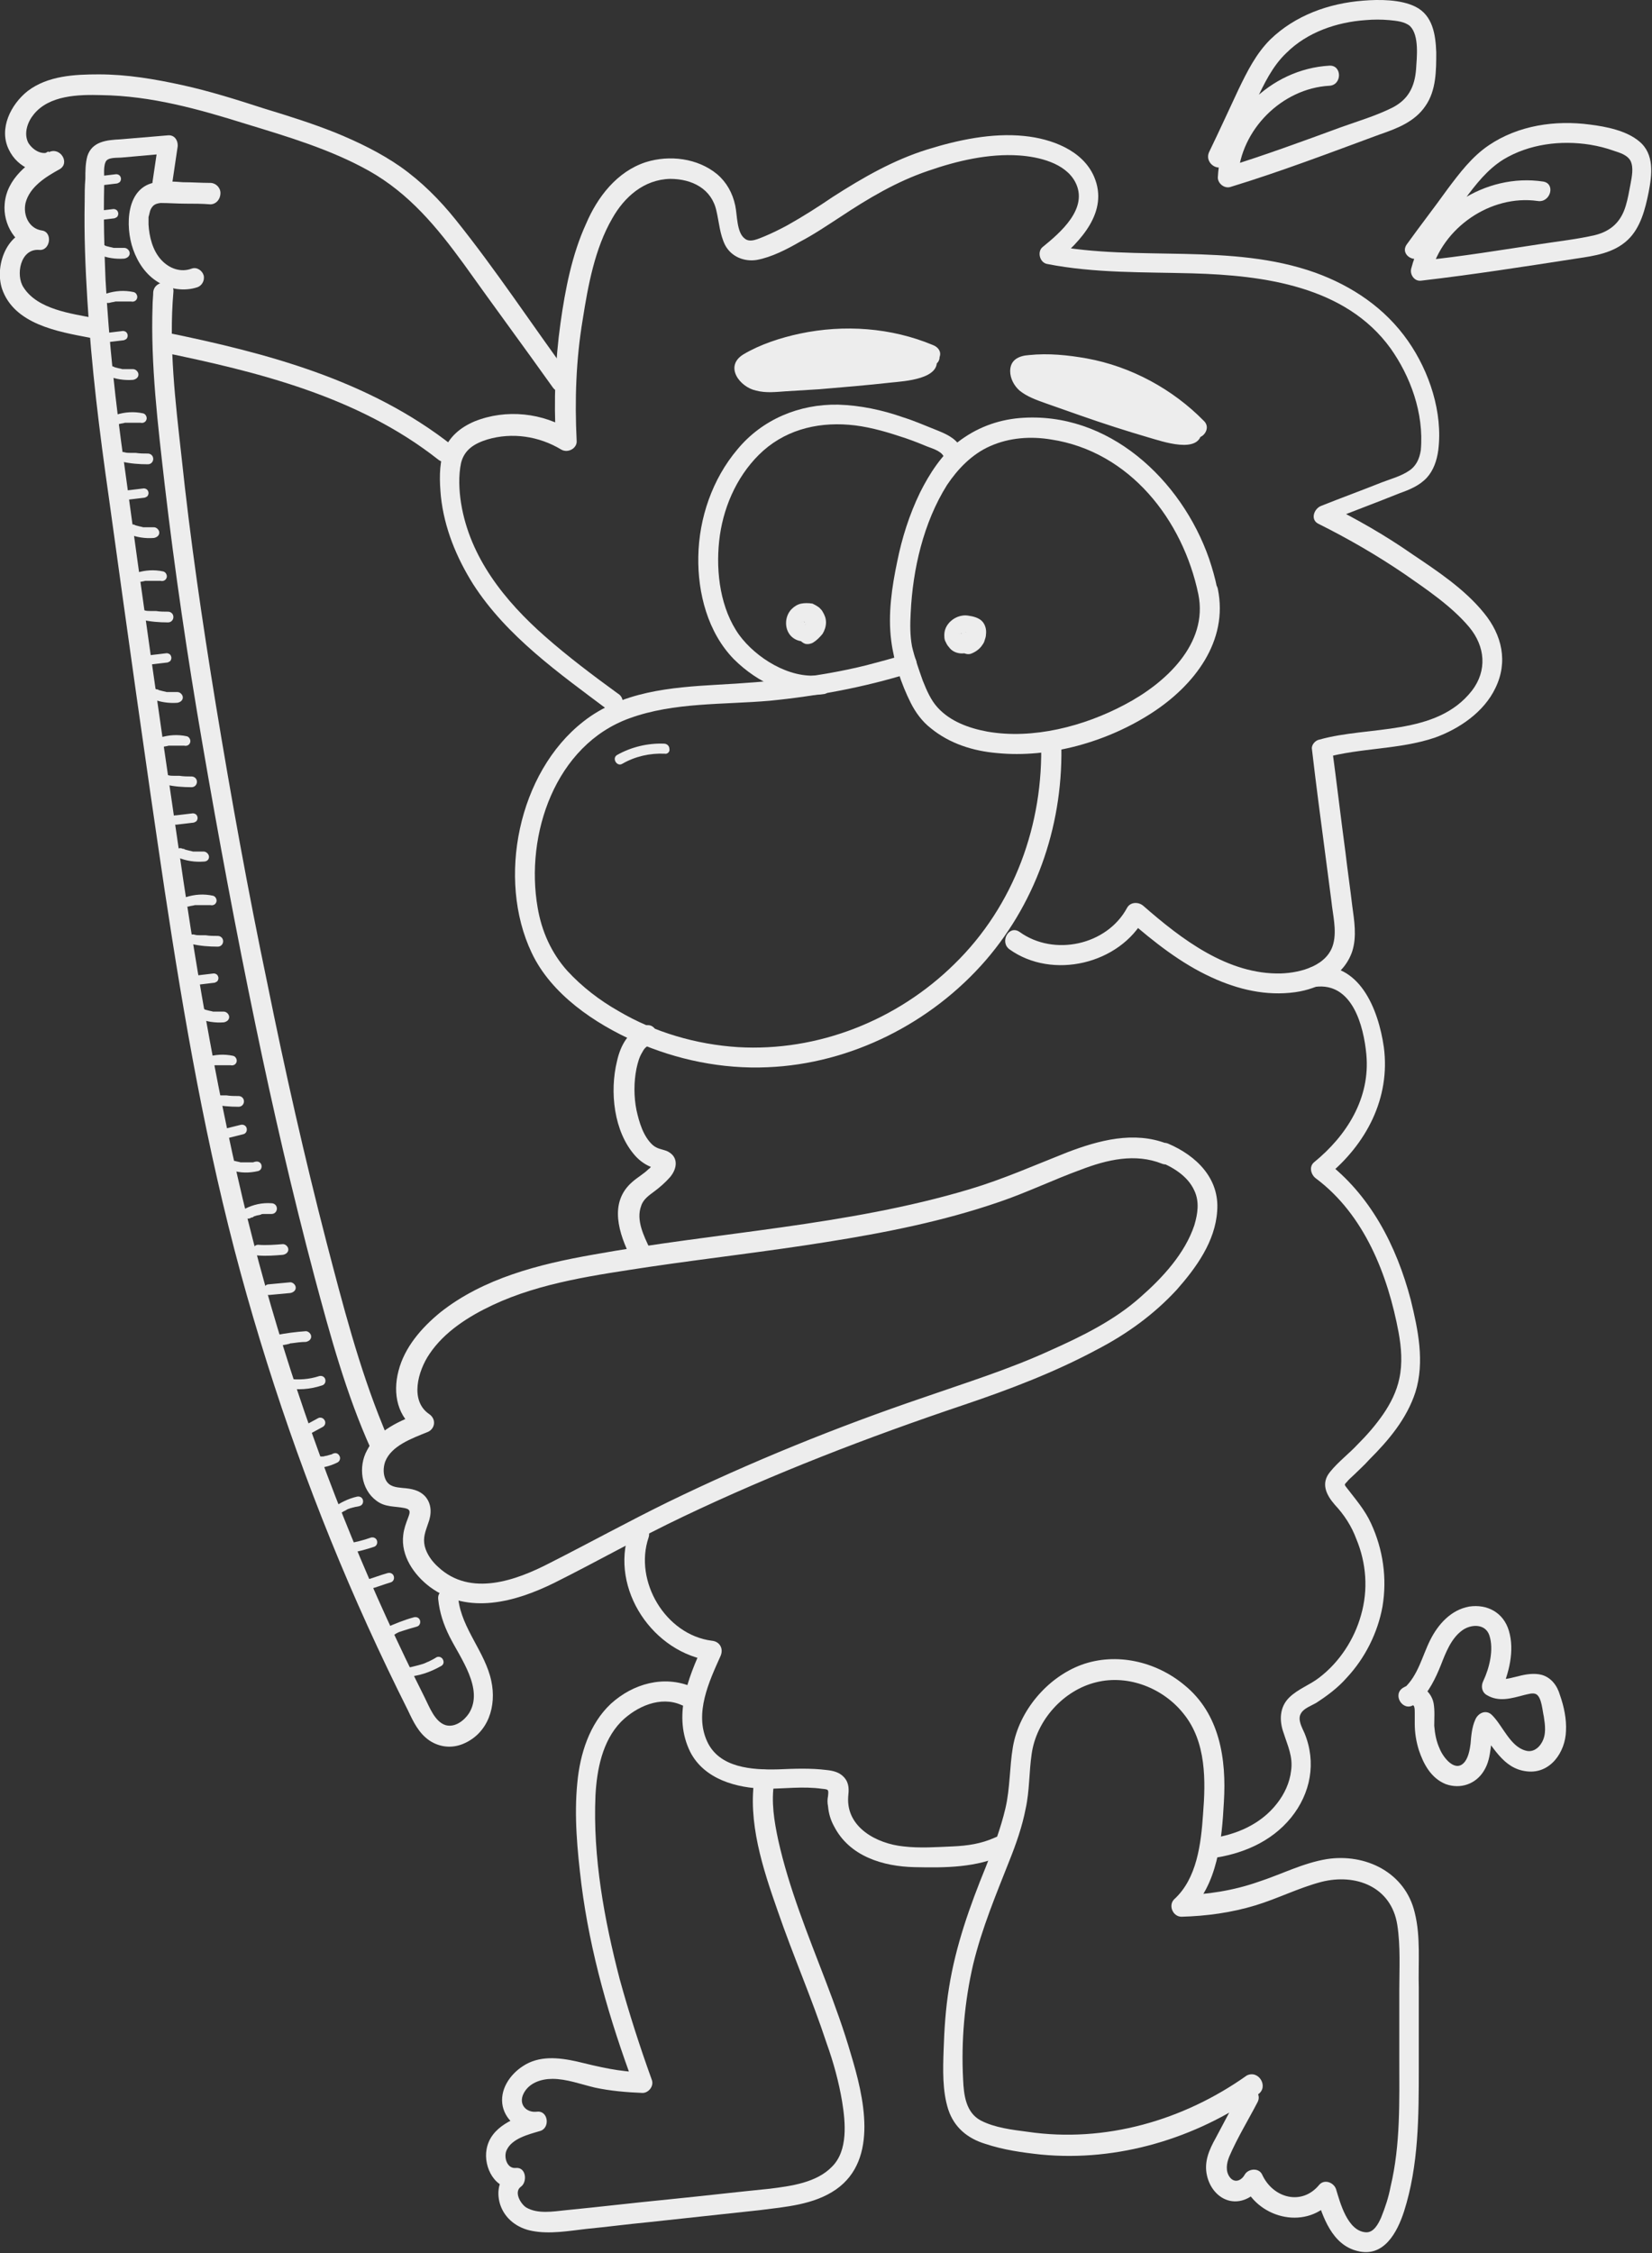 <svg width="77" height="105" viewBox="0 0 77 105" fill="none" xmlns="http://www.w3.org/2000/svg">
<rect x="0" y="0" width="77" height="105" fill="#333333" stroke="none"/>
<g clip-path="url(#clip0_685_466)">
<path d="M55.855 27.694C55.134 24.229 52.66 21.044 48.994 20.482C48.054 20.326 47.052 20.388 46.144 20.794C45.298 21.169 44.64 21.856 44.139 22.605C43.042 24.353 42.541 26.539 42.447 28.568C42.416 29.099 42.416 29.63 42.51 30.13C42.635 30.66 42.823 31.191 43.011 31.722C43.199 32.19 43.387 32.627 43.7 32.971C44.295 33.626 45.172 33.939 46.018 34.095C48.148 34.469 50.529 33.845 52.409 32.846C54.32 31.847 56.325 30.005 55.855 27.694C55.73 27.101 56.638 26.851 56.763 27.444C57.264 29.88 55.667 31.94 53.693 33.221C51.626 34.563 48.932 35.344 46.457 35.094C45.361 35 44.264 34.657 43.387 33.939C42.98 33.626 42.666 33.189 42.447 32.752C42.009 31.878 41.664 30.848 41.539 29.849C41.382 28.631 41.57 27.351 41.821 26.164C42.04 25.072 42.385 23.979 42.886 22.948C43.324 22.074 43.888 21.2 44.64 20.607C45.486 19.951 46.457 19.576 47.522 19.483C51.657 19.139 55.072 22.355 56.356 26.039C56.513 26.508 56.638 26.945 56.732 27.413C56.889 28.006 55.98 28.287 55.855 27.694Z" fill="#EDEDED"/>
<path d="M43.982 21.262C43.826 20.981 43.387 20.888 43.105 20.763C42.729 20.607 42.322 20.451 41.915 20.326C41.163 20.076 40.348 19.857 39.565 19.795C37.999 19.67 36.495 20.076 35.367 21.2C34.302 22.261 33.676 23.729 33.519 25.227C33.363 26.695 33.582 28.381 34.459 29.599C35.242 30.66 36.777 31.628 38.156 31.472C38.406 31.441 38.657 31.534 38.719 31.784C38.782 32.003 38.657 32.315 38.406 32.346C36.871 32.565 35.305 31.815 34.208 30.723C32.987 29.474 32.517 27.632 32.548 25.946C32.579 24.135 33.206 22.324 34.365 20.95C35.524 19.545 37.247 18.827 39.064 18.858C40.098 18.889 41.132 19.108 42.103 19.451C42.604 19.608 43.105 19.826 43.575 20.013C44.045 20.201 44.515 20.388 44.765 20.825C45.079 21.294 44.264 21.793 43.982 21.262Z" fill="#EDEDED"/>
<path d="M42.384 31.378C40.254 32.034 38.093 32.44 35.869 32.658C33.707 32.846 31.42 32.721 29.353 33.47C25.875 34.719 24.466 38.903 25.061 42.306C25.249 43.399 25.688 44.398 26.439 45.241C27.129 45.99 27.943 46.615 28.82 47.114C30.512 48.113 32.454 48.675 34.396 48.8C38.124 49.019 41.821 47.551 44.483 44.929C47.271 42.212 48.65 38.403 48.524 34.532C48.493 33.939 49.433 33.939 49.464 34.532C49.59 38.247 48.399 41.9 45.956 44.741C43.418 47.676 39.659 49.581 35.775 49.737C33.676 49.831 31.546 49.394 29.635 48.55C27.724 47.708 25.688 46.334 24.779 44.398C23.15 40.964 24.153 35.999 27.191 33.626C28.977 32.221 31.264 32.034 33.456 31.909C35.806 31.784 38.124 31.566 40.38 31.004C40.975 30.848 41.57 30.692 42.165 30.504C42.729 30.317 42.98 31.222 42.384 31.378Z" fill="#EDEDED"/>
<path d="M28.35 33.096C26.063 31.378 23.62 29.661 22.054 27.226C21.27 25.977 20.707 24.603 20.55 23.136C20.487 22.449 20.456 21.699 20.675 21.044C20.926 20.357 21.458 19.92 22.116 19.639C23.589 19.046 25.312 19.233 26.627 20.076C26.377 20.201 26.157 20.357 25.907 20.482C25.813 18.671 25.875 16.829 26.126 15.049C26.345 13.488 26.659 11.864 27.317 10.428C27.849 9.179 28.758 7.993 30.105 7.556C31.201 7.212 32.517 7.368 33.425 8.118C33.864 8.492 34.146 8.992 34.271 9.585C34.365 10.022 34.334 10.834 34.709 11.115C34.96 11.334 35.367 11.115 35.618 11.021C35.994 10.865 36.37 10.678 36.714 10.491C37.435 10.085 38.124 9.648 38.813 9.179C40.223 8.274 41.633 7.462 43.23 6.963C44.64 6.525 46.237 6.182 47.741 6.338C48.994 6.463 50.467 6.994 50.999 8.243C51.688 9.866 50.373 11.24 49.214 12.208C49.151 11.958 49.088 11.677 48.994 11.427C53.067 12.208 57.358 11.302 61.306 12.707C63.028 13.332 64.563 14.362 65.629 15.892C66.631 17.328 67.257 19.233 67.038 20.981C66.975 21.45 66.819 21.918 66.506 22.261C66.161 22.636 65.691 22.823 65.253 22.98C64.094 23.448 62.903 23.885 61.744 24.353C61.775 24.072 61.807 23.791 61.869 23.51C63.248 24.197 64.563 24.947 65.817 25.821C66.975 26.601 68.26 27.444 69.168 28.568C70.014 29.599 70.296 30.848 69.701 32.065C69.168 33.189 68.009 33.97 66.882 34.376C65.221 34.938 63.436 34.844 61.744 35.312C61.869 35.156 61.963 35 62.089 34.875C62.308 36.499 62.496 38.122 62.715 39.746C62.809 40.558 62.934 41.401 63.028 42.212C63.122 42.899 63.248 43.649 63.028 44.335C62.653 45.459 61.493 46.084 60.366 46.24C59.019 46.427 57.703 46.115 56.481 45.553C55.04 44.897 53.787 43.898 52.597 42.868C52.847 42.837 53.098 42.806 53.349 42.774C52.19 44.929 49.057 45.678 47.052 44.242C46.582 43.898 47.021 43.087 47.522 43.43C49.12 44.585 51.594 44.054 52.534 42.306C52.691 42.025 53.067 42.025 53.286 42.212C55.072 43.773 57.233 45.428 59.708 45.366C60.648 45.334 61.901 44.991 62.151 43.961C62.308 43.336 62.12 42.618 62.057 41.994C61.963 41.276 61.869 40.558 61.775 39.84C61.556 38.185 61.337 36.53 61.149 34.906C61.117 34.719 61.306 34.501 61.493 34.469C63.812 33.814 66.944 34.313 68.605 32.19C69.325 31.253 69.231 30.129 68.479 29.224C67.665 28.256 66.506 27.476 65.472 26.757C64.188 25.883 62.84 25.103 61.462 24.416C61.055 24.228 61.243 23.698 61.587 23.573C62.527 23.198 63.467 22.855 64.407 22.48C64.814 22.324 65.284 22.199 65.66 21.949C66.004 21.731 66.161 21.387 66.224 20.981C66.38 19.233 65.722 17.516 64.814 16.235C62.715 13.332 58.893 12.832 55.573 12.739C53.317 12.676 51.03 12.739 48.806 12.302C48.462 12.239 48.336 11.739 48.587 11.521C49.433 10.834 50.748 9.71 50.122 8.492C49.652 7.587 48.399 7.306 47.491 7.244C46.081 7.15 44.609 7.493 43.261 7.962C41.789 8.461 40.474 9.242 39.158 10.116C38.531 10.522 37.936 10.928 37.278 11.271C36.683 11.615 35.962 11.989 35.273 12.114C34.678 12.208 34.083 11.958 33.801 11.427C33.55 10.928 33.519 10.366 33.394 9.835C33.175 8.805 32.266 8.336 31.232 8.336C30.011 8.368 29.102 9.179 28.538 10.178C27.724 11.583 27.41 13.301 27.16 14.893C26.847 16.766 26.784 18.64 26.878 20.544C26.909 20.888 26.471 21.137 26.157 20.95C25.124 20.326 23.871 20.138 22.712 20.482C22.116 20.669 21.646 20.95 21.49 21.575C21.364 22.168 21.396 22.855 21.49 23.448C21.897 25.977 23.526 28.006 25.406 29.661C26.471 30.598 27.63 31.472 28.789 32.315C29.321 32.627 28.851 33.47 28.35 33.096Z" fill="#EDEDED"/>
<path d="M7.706 15.486C12.436 16.454 17.198 17.703 21.082 20.763C21.552 21.137 20.895 21.793 20.425 21.418C16.697 18.483 12.029 17.328 7.456 16.392C6.892 16.267 7.111 15.361 7.706 15.486Z" fill="#EDEDED"/>
<path d="M25.782 18.078C24.403 16.142 22.994 14.237 21.615 12.301C20.362 10.584 19.078 9.023 17.198 7.962C15.413 6.962 13.408 6.369 11.466 5.776C9.273 5.089 7.049 4.465 4.73 4.433C3.665 4.402 2.287 4.433 1.566 5.339C1.285 5.682 1.097 6.213 1.316 6.65C1.504 6.962 1.911 7.243 2.287 7.087C2.82 6.838 3.289 7.618 2.757 7.899C2.13 8.243 1.379 8.711 1.191 9.46C1.065 10.022 1.347 10.647 1.942 10.74C2.475 10.803 2.35 11.708 1.817 11.646C0.94 11.583 0.721 12.832 1.097 13.394C1.754 14.425 3.321 14.612 4.417 14.83C5.012 14.955 4.762 15.861 4.167 15.736C2.694 15.455 0.658 15.111 0.094 13.457C-0.282 12.301 0.407 10.584 1.817 10.709C1.786 11.021 1.723 11.334 1.692 11.615C0.721 11.49 0.125 10.428 0.219 9.491C0.313 8.336 1.316 7.556 2.256 7.056C2.412 7.337 2.569 7.587 2.726 7.868C1.848 8.274 0.815 7.837 0.407 6.962C-0.063 5.995 0.501 4.871 1.285 4.246C2.224 3.528 3.477 3.466 4.605 3.466C5.921 3.466 7.205 3.684 8.49 3.965C9.774 4.246 11.058 4.652 12.311 5.058C13.439 5.401 14.536 5.745 15.632 6.182C16.697 6.619 17.731 7.119 18.671 7.774C19.642 8.461 20.488 9.304 21.239 10.241C23.119 12.582 24.779 15.111 26.565 17.547C26.972 18.078 26.158 18.546 25.782 18.078Z" fill="#EDEDED"/>
<path d="M54.163 54.233C52.91 53.733 51.594 54.045 50.373 54.514C49.088 54.982 47.867 55.575 46.582 56.012C43.951 56.918 41.257 57.449 38.5 57.886C35.775 58.323 33.018 58.635 30.261 59.041C27.818 59.416 25.218 59.759 22.962 60.821C21.834 61.351 20.707 62.069 20.017 63.1C19.485 63.88 19.078 65.285 20.017 65.91C20.362 66.16 20.268 66.628 19.892 66.753C19.203 67.034 18.232 67.377 17.95 68.127C17.856 68.408 17.856 68.72 17.981 68.97C18.138 69.282 18.451 69.313 18.765 69.344C19.172 69.375 19.548 69.438 19.83 69.75C20.143 70.125 20.111 70.593 19.955 70.999C19.83 71.374 19.704 71.655 19.798 72.061C19.892 72.435 20.143 72.779 20.425 73.028C21.928 74.433 24.059 73.653 25.625 72.841C27.473 71.904 29.29 70.905 31.138 70C34.992 68.127 39.001 66.503 43.042 65.129C45.016 64.442 47.021 63.818 48.932 62.944C50.404 62.288 51.939 61.539 53.161 60.446C54.194 59.541 55.228 58.416 55.667 57.105C55.824 56.574 55.917 56.012 55.667 55.482C55.354 54.795 54.664 54.389 53.975 54.108C53.411 53.858 53.913 53.078 54.445 53.296C55.761 53.858 56.857 54.92 56.732 56.45C56.638 57.855 55.761 59.072 54.852 60.102C53.787 61.258 52.534 62.163 51.156 62.881C49.182 63.943 47.052 64.755 44.922 65.473C40.474 66.971 36.088 68.657 31.828 70.687C29.791 71.655 27.818 72.779 25.813 73.778C24.027 74.652 21.834 75.276 20.049 73.965C19.297 73.403 18.671 72.498 18.796 71.53C18.827 71.249 18.921 70.999 19.015 70.749C19.109 70.499 19.172 70.343 18.858 70.281C18.389 70.187 17.95 70.25 17.543 69.937C16.822 69.407 16.697 68.345 17.104 67.596C17.574 66.659 18.671 66.191 19.61 65.847C19.579 66.128 19.548 66.409 19.485 66.69C18.514 66.066 18.295 64.942 18.576 63.88C18.858 62.788 19.642 61.882 20.519 61.164C22.524 59.572 25.124 58.916 27.599 58.479C33.456 57.417 39.471 57.136 45.204 55.419C46.77 54.951 48.242 54.295 49.746 53.702C51.218 53.14 52.847 52.703 54.382 53.296C54.946 53.546 54.727 54.451 54.163 54.233Z" fill="#EDEDED"/>
<path d="M46.833 86.423C45.517 87.047 44.045 87.047 42.635 87.016C41.163 86.985 39.596 86.516 38.876 85.112C38.719 84.831 38.625 84.518 38.594 84.175C38.562 84.019 38.562 83.863 38.594 83.707C38.625 83.394 38.625 83.394 38.312 83.363C37.435 83.238 36.558 83.363 35.681 83.363C34.334 83.332 32.83 82.926 32.172 81.646C31.358 79.991 32.047 78.243 32.767 76.681C32.892 76.931 33.049 77.15 33.174 77.4C30.449 77.056 28.413 74.059 29.321 71.405C29.509 70.843 30.418 71.093 30.23 71.655C29.541 73.684 31.013 76.182 33.174 76.463C33.55 76.494 33.738 76.838 33.582 77.181C33.049 78.368 32.36 79.835 32.955 81.146C33.519 82.395 35.054 82.489 36.276 82.458C37.028 82.426 37.779 82.395 38.531 82.489C38.813 82.52 39.126 82.582 39.346 82.832C39.596 83.113 39.565 83.425 39.534 83.738C39.44 85.174 40.881 85.923 42.102 86.048C42.886 86.142 43.669 86.079 44.42 86.048C45.11 86.017 45.736 85.923 46.363 85.642C46.895 85.361 47.397 86.173 46.833 86.423Z" fill="#EDEDED"/>
<path d="M61.212 45.053C63.373 44.773 64.25 47.052 64.501 48.8C64.814 51.173 63.686 53.327 61.838 54.826C61.807 54.576 61.775 54.326 61.744 54.077C63.874 55.669 65.096 58.073 65.754 60.571C66.098 61.976 66.412 63.474 65.973 64.879C65.566 66.128 64.72 67.127 63.812 68.033C63.592 68.283 63.342 68.501 63.123 68.72C62.997 68.845 62.872 68.938 62.778 69.063C62.653 69.188 62.653 69.188 62.778 69.344C63.185 69.875 63.624 70.375 63.906 70.999C64.469 72.217 64.657 73.559 64.438 74.871C64.219 76.088 63.624 77.275 62.778 78.18C62.371 78.648 61.869 79.023 61.337 79.367C61.118 79.492 60.773 79.616 60.648 79.835C60.46 80.116 60.679 80.491 60.804 80.772C61.368 82.145 61.086 83.582 60.178 84.706C59.238 85.861 57.86 86.423 56.419 86.61C56.168 86.641 55.949 86.36 55.949 86.142C55.949 85.861 56.168 85.705 56.419 85.673C57.609 85.517 58.768 85.018 59.52 84.05C59.864 83.613 60.115 83.082 60.178 82.52C60.272 81.864 60.021 81.365 59.833 80.772C59.614 80.178 59.645 79.554 60.084 79.117C60.491 78.711 61.055 78.524 61.493 78.18C62.433 77.462 63.123 76.4 63.436 75.276C63.78 74.09 63.686 72.841 63.216 71.717C62.997 71.124 62.653 70.593 62.214 70.125C61.807 69.656 61.556 69.126 61.995 68.595C62.371 68.127 62.872 67.752 63.279 67.315C63.718 66.878 64.125 66.409 64.469 65.91C64.814 65.41 65.096 64.848 65.221 64.255C65.378 63.537 65.315 62.788 65.19 62.101C64.689 59.416 63.592 56.606 61.337 54.92C61.118 54.764 60.992 54.389 61.243 54.17C62.778 52.921 63.874 51.173 63.686 49.144C63.561 47.801 63.029 45.772 61.306 45.99C60.616 46.084 60.616 45.147 61.212 45.053Z" fill="#EDEDED"/>
<path d="M29.415 58.635C28.852 57.511 28.35 56.044 29.478 55.076C29.729 54.857 30.011 54.701 30.23 54.483C30.293 54.451 30.324 54.389 30.387 54.326C30.512 54.202 30.48 54.108 30.575 54.326C30.669 54.545 30.606 54.483 30.449 54.42C30.136 54.326 29.823 54.108 29.603 53.858C28.601 52.734 28.413 50.861 28.758 49.456C28.914 48.738 29.29 48.02 30.042 47.801C30.637 47.614 30.856 48.519 30.293 48.706C30.167 48.738 30.042 48.831 29.948 49.019C29.791 49.268 29.729 49.518 29.666 49.799C29.541 50.424 29.541 51.111 29.666 51.735C29.791 52.297 29.979 52.953 30.418 53.358C30.637 53.546 30.825 53.546 31.076 53.639C31.64 53.889 31.577 54.451 31.232 54.857C31.013 55.107 30.762 55.325 30.512 55.513C30.261 55.7 29.979 55.888 29.885 56.2C29.635 56.855 30.011 57.605 30.293 58.198C30.48 58.697 29.697 59.166 29.415 58.635Z" fill="#EDEDED"/>
<path d="M9.805 9.523C9.429 9.491 9.022 9.491 8.646 9.491C8.27 9.491 7.863 9.46 7.487 9.46C7.205 9.491 7.111 9.585 7.017 9.772C6.986 9.835 6.954 10.022 6.923 10.116C6.923 10.178 6.923 10.366 6.923 10.459C6.954 11.021 7.111 11.677 7.518 12.114C7.894 12.52 8.427 12.707 8.928 12.52C9.178 12.426 9.429 12.614 9.492 12.832C9.554 13.082 9.398 13.332 9.178 13.394C8.583 13.582 7.894 13.488 7.362 13.144C6.798 12.801 6.422 12.239 6.202 11.615C5.827 10.553 5.858 8.68 7.299 8.492C7.706 8.43 8.113 8.461 8.521 8.492C8.959 8.492 9.366 8.524 9.805 8.524C10.056 8.524 10.275 8.742 10.275 8.992C10.275 9.304 10.056 9.523 9.805 9.523Z" fill="#EDEDED"/>
<path d="M7.111 8.461C7.205 7.837 7.299 7.181 7.393 6.557C7.55 6.744 7.706 6.963 7.831 7.15C7.142 7.212 6.453 7.275 5.733 7.337C5.482 7.368 5.012 7.306 4.918 7.556C4.793 7.837 4.887 8.336 4.855 8.649C4.824 10.116 4.855 11.552 4.918 13.02C5.075 15.923 5.388 18.796 5.795 21.668C6.578 27.444 7.393 33.189 8.239 38.934C9.053 44.617 9.993 50.268 11.309 55.856C12.593 61.227 14.285 66.503 16.384 71.624C17.417 74.153 18.576 76.682 19.798 79.117C20.017 79.554 20.268 80.241 20.769 80.397C21.208 80.522 21.646 80.178 21.866 79.835C22.555 78.711 21.458 77.275 20.957 76.276C20.675 75.714 20.487 75.152 20.425 74.527C20.362 73.934 21.302 73.934 21.364 74.527C21.521 75.901 22.617 76.994 22.899 78.336C23.15 79.492 22.774 80.772 21.584 81.271C21.051 81.49 20.487 81.427 20.017 81.115C19.516 80.772 19.265 80.241 19.015 79.71C18.357 78.399 17.731 77.088 17.135 75.776C14.723 70.468 12.75 64.942 11.215 59.322C9.617 53.452 8.583 47.489 7.675 41.494C6.766 35.406 5.921 29.318 5.075 23.198C4.636 20.138 4.26 17.078 4.072 13.988C3.978 12.458 3.916 10.928 3.947 9.398C3.947 9.054 3.947 8.68 3.978 8.336C3.978 7.993 3.978 7.618 4.072 7.275C4.292 6.588 4.981 6.525 5.607 6.494C6.359 6.432 7.111 6.369 7.831 6.307C8.176 6.276 8.333 6.619 8.27 6.9C8.176 7.525 8.082 8.18 7.988 8.805C7.925 9.304 7.017 9.054 7.111 8.461Z" fill="#EDEDED"/>
<path d="M17.292 67.534C16.133 64.973 15.381 62.194 14.661 59.509C13.627 55.607 12.718 51.673 11.904 47.739C10.995 43.368 10.181 38.996 9.429 34.625C8.74 30.629 8.145 26.601 7.675 22.574C7.362 19.826 7.017 17.016 7.111 14.237C7.111 14.019 7.142 13.8 7.142 13.613C7.205 13.02 8.145 13.02 8.082 13.613C7.863 16.142 8.176 18.733 8.458 21.262C8.865 25.134 9.429 28.974 10.056 32.815C10.776 37.186 11.559 41.526 12.468 45.865C13.282 49.893 14.191 53.921 15.225 57.917C15.976 60.789 16.728 63.724 17.856 66.472C17.95 66.722 18.012 66.815 18.107 67.096C18.357 67.596 17.543 68.096 17.292 67.534Z" fill="#EDEDED"/>
<path d="M44.985 29.567H45.016C44.985 29.599 44.953 29.599 44.891 29.63C44.922 29.599 44.953 29.599 44.985 29.567C44.953 29.599 44.922 29.63 44.891 29.63C44.922 29.599 44.953 29.567 45.016 29.536L44.985 29.567C44.985 29.567 45.016 29.505 45.047 29.474C45.016 29.505 45.016 29.536 44.985 29.567C45.016 29.536 45.016 29.474 45.047 29.411C45.047 29.442 45.047 29.505 45.016 29.536C45.016 29.474 45.016 29.442 45.016 29.38C45.016 29.411 45.016 29.474 45.047 29.505C45.047 29.474 45.047 29.442 45.016 29.442C45.047 29.474 45.047 29.505 45.079 29.567C45.079 29.536 45.047 29.536 45.047 29.505C45.079 29.536 45.11 29.567 45.11 29.599C45.11 29.567 45.079 29.567 45.079 29.567C45.11 29.599 45.141 29.63 45.173 29.63C45.141 29.63 45.141 29.599 45.11 29.599C45.141 29.63 45.173 29.63 45.235 29.661C45.173 29.63 45.11 29.63 45.047 29.599C45.079 29.599 45.141 29.599 45.173 29.63C45.11 29.63 45.047 29.63 44.953 29.63C44.985 29.63 45.047 29.63 45.079 29.599C45.016 29.599 44.985 29.63 44.922 29.63C44.953 29.599 44.985 29.599 45.047 29.567C45.016 29.599 44.953 29.599 44.922 29.63C44.953 29.63 44.985 29.599 44.985 29.567C44.985 29.63 44.953 29.63 44.922 29.692C44.953 29.661 44.953 29.63 44.985 29.567C44.953 29.63 44.953 29.661 44.922 29.692C44.953 29.661 44.953 29.63 44.985 29.567C44.953 29.63 44.953 29.661 44.953 29.692C44.953 29.661 44.953 29.63 44.985 29.567C44.953 29.63 44.953 29.661 44.953 29.692C44.953 29.661 44.953 29.599 44.922 29.567C44.922 29.599 44.922 29.63 44.953 29.661C44.922 29.63 44.922 29.599 44.891 29.536C44.891 29.567 44.922 29.599 44.922 29.599C44.891 29.567 44.859 29.536 44.859 29.505C44.922 29.536 44.922 29.567 44.985 29.567C44.922 29.567 44.891 29.536 44.859 29.505C44.891 29.536 44.922 29.536 44.953 29.567C44.922 29.536 44.891 29.536 44.828 29.505C44.859 29.505 44.891 29.536 44.922 29.536C44.891 29.536 44.828 29.536 44.797 29.505C44.828 29.505 44.859 29.505 44.891 29.505C44.859 29.505 44.797 29.505 44.765 29.536C44.797 29.536 44.828 29.536 44.828 29.505C44.797 29.536 44.765 29.536 44.703 29.567C44.703 29.567 44.734 29.567 44.734 29.536C44.828 29.474 44.985 29.442 45.11 29.474C45.204 29.505 45.329 29.599 45.392 29.692C45.517 29.911 45.455 30.192 45.235 30.348C44.922 30.535 44.452 30.473 44.233 30.161C44.139 30.067 44.108 29.973 44.045 29.848C44.014 29.755 44.014 29.661 44.014 29.599C44.014 29.411 44.076 29.224 44.202 29.068C44.421 28.787 44.797 28.631 45.141 28.693C45.361 28.724 45.611 28.787 45.768 28.943C45.925 29.099 45.987 29.349 45.956 29.567C45.956 29.661 45.925 29.755 45.893 29.848C45.862 29.973 45.799 30.036 45.736 30.129C45.611 30.285 45.423 30.41 45.235 30.473C45.11 30.504 44.985 30.473 44.859 30.41C44.765 30.348 44.671 30.254 44.64 30.129C44.609 30.004 44.609 29.88 44.703 29.755C44.765 29.661 44.859 29.599 44.985 29.567Z" fill="#EDEDED"/>
<path d="M37.404 29.224C37.466 29.193 37.498 29.161 37.529 29.13C37.498 29.161 37.466 29.193 37.435 29.193C37.498 29.161 37.529 29.099 37.56 29.068C37.529 29.099 37.498 29.13 37.498 29.161C37.529 29.13 37.56 29.099 37.56 29.037C37.529 29.068 37.529 29.099 37.498 29.161C37.498 29.13 37.529 29.099 37.529 29.037C37.529 29.068 37.529 29.13 37.498 29.161C37.498 29.13 37.498 29.099 37.498 29.037C37.498 29.068 37.498 29.13 37.529 29.161C37.529 29.13 37.498 29.068 37.498 29.037C37.529 29.068 37.529 29.099 37.56 29.161C37.529 29.13 37.529 29.099 37.498 29.068C37.529 29.099 37.56 29.13 37.56 29.161C37.529 29.13 37.498 29.099 37.466 29.068C37.498 29.099 37.529 29.13 37.56 29.13C37.529 29.099 37.498 29.099 37.466 29.068C37.498 29.099 37.529 29.099 37.592 29.13C37.56 29.13 37.529 29.099 37.498 29.099C37.529 29.099 37.592 29.099 37.623 29.13C37.592 29.13 37.529 29.13 37.498 29.13C37.529 29.13 37.592 29.13 37.623 29.099C37.592 29.099 37.529 29.13 37.498 29.13C37.529 29.099 37.56 29.099 37.623 29.068C37.592 29.099 37.529 29.099 37.498 29.13C37.529 29.099 37.56 29.068 37.592 29.068C37.56 29.099 37.529 29.13 37.498 29.161C37.529 29.13 37.56 29.099 37.56 29.068C37.529 29.099 37.529 29.13 37.498 29.161C37.529 29.13 37.529 29.099 37.56 29.037C37.56 29.068 37.529 29.099 37.529 29.13C37.529 29.099 37.529 29.037 37.56 29.005C37.56 29.037 37.56 29.099 37.56 29.13C37.56 29.099 37.56 29.037 37.529 29.005C37.529 29.037 37.529 29.068 37.56 29.099C37.529 29.068 37.529 29.037 37.498 28.974C37.498 29.005 37.529 29.037 37.56 29.068C37.529 29.037 37.498 29.005 37.498 28.974C37.529 29.005 37.529 29.005 37.56 29.037C37.529 29.005 37.498 28.974 37.466 28.974C37.498 29.005 37.529 29.005 37.56 29.005C37.529 28.974 37.498 28.974 37.435 28.943C37.466 28.943 37.498 28.974 37.529 28.974C37.498 28.974 37.435 28.974 37.404 28.943C37.435 28.943 37.466 28.943 37.498 28.943C37.466 28.943 37.404 28.943 37.372 28.974C37.404 28.974 37.435 28.974 37.466 28.943C37.435 28.974 37.404 28.974 37.341 29.005C37.341 29.005 37.372 29.005 37.372 28.974C37.466 28.912 37.623 28.88 37.748 28.912C37.842 28.943 37.968 29.037 38.03 29.13C38.093 29.224 38.124 29.38 38.093 29.505C38.061 29.63 37.999 29.723 37.873 29.786C37.498 30.004 36.965 29.88 36.746 29.474C36.558 29.13 36.62 28.662 36.902 28.381C37.028 28.256 37.184 28.162 37.341 28.131C37.498 28.1 37.685 28.1 37.873 28.131C37.999 28.194 38.061 28.225 38.187 28.318C38.249 28.381 38.312 28.443 38.343 28.506C38.437 28.662 38.5 28.818 38.5 29.005C38.5 29.193 38.437 29.38 38.343 29.536C38.218 29.692 38.061 29.848 37.905 29.942C37.811 30.004 37.654 30.036 37.529 30.004C37.435 29.973 37.31 29.88 37.247 29.786C37.184 29.692 37.153 29.536 37.184 29.411C37.216 29.38 37.278 29.286 37.404 29.224Z" fill="#EDEDED"/>
<path d="M55.479 20.263C53.693 18.421 51.156 17.391 48.587 17.422C48.462 17.422 48.211 17.485 48.086 17.453C47.929 17.516 47.898 17.453 48.023 17.297C48.023 17.328 48.023 17.391 48.055 17.422C48.211 17.578 48.368 17.672 48.587 17.765C49.308 18.078 50.091 18.296 50.843 18.546C51.563 18.796 52.284 19.014 53.035 19.233C53.411 19.358 53.819 19.483 54.195 19.576C54.32 19.608 55.072 19.889 55.166 19.764C55.134 19.889 55.072 19.982 55.04 20.107C55.072 19.951 54.571 19.67 54.445 19.608C54.195 19.451 53.913 19.327 53.662 19.233C53.098 19.014 52.472 18.89 51.908 18.733C50.467 18.359 49.057 17.953 47.616 17.578C47.741 17.297 47.867 17.016 47.992 16.735C49.026 17.297 50.091 17.765 51.25 18.109C52.409 18.452 53.631 18.546 54.79 18.89C55.385 19.046 55.134 19.951 54.539 19.795C53.317 19.451 52.064 19.327 50.874 18.983C49.715 18.64 48.587 18.14 47.553 17.578C47.084 17.328 47.397 16.579 47.929 16.735C49.057 17.047 50.185 17.36 51.344 17.672C52.221 17.828 53.192 18.047 54.132 18.421C54.539 18.577 54.915 18.765 55.26 19.046C55.573 19.295 56.011 19.639 56.011 20.076C55.98 21.231 54.101 20.544 53.537 20.388C52.472 20.076 51.407 19.733 50.341 19.358C49.809 19.171 49.276 18.983 48.744 18.796C48.305 18.64 47.867 18.484 47.522 18.203C47.271 17.984 47.084 17.641 47.084 17.297C47.084 16.766 47.491 16.579 47.961 16.548C48.869 16.454 49.778 16.548 50.655 16.704C52.722 17.079 54.664 18.14 56.105 19.608C56.544 20.014 55.886 20.7 55.479 20.263Z" fill="#EDEDED"/>
<path d="M43.262 17.016C41.883 16.454 40.411 16.204 38.907 16.298C38.187 16.36 37.466 16.485 36.746 16.704C36.401 16.797 36.057 16.954 35.712 17.078C35.555 17.141 35.399 17.266 35.242 17.297C35.211 17.297 35.211 17.328 35.179 17.328C35.086 17.391 35.086 17.36 35.179 17.172L35.336 17.266C35.587 17.36 35.9 17.328 36.182 17.297C36.652 17.266 37.09 17.235 37.56 17.203C38.437 17.141 39.283 17.078 40.16 16.985C40.568 16.954 40.975 16.891 41.382 16.86C41.57 16.829 41.789 16.829 41.977 16.797C42.197 16.766 42.447 16.641 42.666 16.641C42.698 16.61 42.76 16.61 42.792 16.579C42.792 16.704 42.792 16.829 42.76 16.954C42.76 16.954 42.541 16.86 42.51 16.829C42.353 16.766 42.165 16.735 42.009 16.704C41.601 16.641 41.194 16.673 40.787 16.704C38.845 16.86 36.871 17.203 34.929 17.484C34.898 17.172 34.835 16.86 34.804 16.579C36.025 16.704 37.247 16.704 38.437 16.579C39.628 16.423 40.787 16.079 41.977 15.923C42.572 15.861 42.572 16.797 41.977 16.86C40.787 17.016 39.628 17.36 38.437 17.516C37.216 17.672 35.994 17.64 34.804 17.516C34.553 17.484 34.365 17.36 34.334 17.11C34.302 16.891 34.428 16.641 34.678 16.61C35.806 16.454 36.902 16.298 38.03 16.173C39.064 16.048 40.129 15.83 41.194 15.798C41.633 15.798 42.071 15.798 42.51 15.923C42.917 16.017 43.512 16.204 43.638 16.673C43.919 17.672 42.134 17.765 41.539 17.828C40.411 17.953 39.315 18.046 38.187 18.14C37.686 18.171 37.184 18.203 36.652 18.234C36.182 18.265 35.712 18.327 35.242 18.203C34.49 18.046 33.739 17.078 34.647 16.517C35.43 16.048 36.401 15.736 37.278 15.549C39.346 15.111 41.539 15.268 43.481 16.079C43.732 16.173 43.888 16.392 43.794 16.641C43.794 16.922 43.512 17.11 43.262 17.016Z" fill="#EDEDED"/>
<path d="M56.356 7.087C56.826 6.12 57.264 5.152 57.734 4.153C58.142 3.31 58.549 2.498 59.207 1.842C60.366 0.718 61.932 0.156 63.53 0.031C64.282 -0.031 65.284 -0.031 65.973 0.312C66.788 0.718 66.913 1.624 66.944 2.435C66.944 3.278 66.944 4.215 66.443 4.933C65.942 5.682 65.096 5.995 64.282 6.276C61.995 7.119 59.708 7.993 57.358 8.711C57.077 8.805 56.763 8.555 56.763 8.274C56.889 5.526 59.207 3.216 61.964 3.06C62.559 3.029 62.559 3.965 61.964 3.996C59.739 4.121 57.828 6.057 57.703 8.243C57.515 8.087 57.296 7.93 57.108 7.806C58.925 7.244 60.71 6.588 62.496 5.932C63.279 5.651 64.125 5.401 64.877 5.027C65.629 4.652 65.942 4.059 66.004 3.216C66.036 2.685 66.161 1.655 65.723 1.218C65.472 0.999 65.065 0.968 64.751 0.937C64.376 0.905 64.031 0.905 63.655 0.937C62.308 1.03 60.93 1.499 59.959 2.467C59.301 3.091 58.925 3.903 58.549 4.683C58.11 5.651 57.64 6.588 57.202 7.556C56.92 8.118 56.105 7.649 56.356 7.087Z" fill="#EDEDED"/>
<path d="M65.565 11.396C66.192 10.522 66.85 9.679 67.476 8.805C68.04 8.055 68.604 7.306 69.387 6.775C70.766 5.839 72.489 5.589 74.117 5.807C74.869 5.901 75.809 6.088 76.404 6.588C77.125 7.181 76.999 8.149 76.843 8.961C76.686 9.741 76.467 10.616 75.872 11.178C75.214 11.802 74.305 11.927 73.46 12.052C71.047 12.426 68.635 12.801 66.223 13.082C65.91 13.113 65.691 12.77 65.785 12.489C66.474 9.835 69.231 8.055 71.925 8.461C72.52 8.555 72.269 9.46 71.674 9.367C69.481 9.054 67.226 10.616 66.693 12.739C66.537 12.551 66.38 12.333 66.254 12.145C68.134 11.958 69.982 11.646 71.862 11.365C72.676 11.24 73.522 11.146 74.337 10.959C75.089 10.772 75.558 10.335 75.778 9.585C75.872 9.273 75.934 8.93 75.997 8.586C76.06 8.243 76.154 7.806 75.997 7.493C75.84 7.212 75.496 7.119 75.214 7.025C74.869 6.9 74.493 6.806 74.117 6.744C72.739 6.525 71.267 6.713 70.076 7.431C69.325 7.899 68.792 8.586 68.259 9.304C67.633 10.147 67.006 10.99 66.38 11.833C66.035 12.364 65.221 11.896 65.565 11.396Z" fill="#EDEDED"/>
<path d="M30.982 35.125C30.293 35.094 29.603 35.25 29.008 35.593C28.758 35.749 28.507 35.344 28.758 35.187C29.415 34.813 30.198 34.626 30.95 34.657C31.076 34.657 31.201 34.75 31.201 34.907C31.232 35.031 31.107 35.156 30.982 35.125Z" fill="#EDEDED"/>
<path d="M58.643 97.6C55.729 99.661 52.096 100.754 48.524 100.41C47.647 100.317 46.77 100.192 45.924 99.911C45.11 99.661 44.483 99.161 44.201 98.318C43.919 97.444 43.951 96.445 43.982 95.54C44.013 94.572 44.076 93.604 44.233 92.636C44.546 90.669 45.204 88.827 45.956 86.985C46.3 86.111 46.645 85.205 46.864 84.269C47.083 83.332 47.052 82.364 47.209 81.427C47.491 79.741 48.806 78.18 50.404 77.587C52.033 76.994 53.881 77.431 55.197 78.524C56.857 79.866 57.17 81.989 57.045 83.987C56.951 85.736 56.763 87.859 55.385 89.139C55.26 88.858 55.166 88.608 55.04 88.327C56.262 88.296 57.484 88.109 58.643 87.703C59.708 87.359 60.71 86.829 61.838 86.641C63.655 86.36 65.503 87.266 65.942 89.139C66.224 90.263 66.098 91.481 66.13 92.636C66.13 93.885 66.13 95.103 66.13 96.351C66.13 98.599 66.13 100.91 65.441 103.064C65.127 104.032 64.501 105.219 63.279 104.906C62.089 104.625 61.65 103.314 61.337 102.284C61.587 102.346 61.869 102.409 62.12 102.502C60.961 103.938 58.705 103.439 57.985 101.847C58.267 101.847 58.517 101.847 58.799 101.847C58.486 102.346 57.922 102.69 57.327 102.565C56.763 102.44 56.387 101.94 56.262 101.409C56.105 100.754 56.356 100.192 56.669 99.63C57.045 98.912 57.421 98.225 57.797 97.507C58.079 96.976 58.893 97.444 58.611 97.975C58.173 98.818 57.672 99.63 57.296 100.504C57.17 100.816 57.108 101.191 57.327 101.472C57.546 101.753 57.86 101.628 58.016 101.347C58.173 101.066 58.674 101.004 58.831 101.347C59.332 102.44 60.679 102.814 61.493 101.815C61.744 101.534 62.183 101.722 62.277 102.034C62.465 102.658 62.809 103.97 63.655 104.032C64.031 104.063 64.25 103.626 64.375 103.345C64.563 102.877 64.72 102.409 64.814 101.909C65.284 99.942 65.221 97.912 65.221 95.914C65.221 94.853 65.221 93.791 65.221 92.761C65.221 91.762 65.284 90.7 65.127 89.701C64.845 87.921 63.185 87.297 61.587 87.703C60.522 87.984 59.551 88.483 58.517 88.796C57.39 89.139 56.231 89.295 55.072 89.326C54.664 89.326 54.445 88.796 54.727 88.515C55.792 87.547 55.98 85.923 56.074 84.549C56.199 82.988 56.231 81.177 55.166 79.866C54.226 78.68 52.597 78.024 51.093 78.399C49.558 78.773 48.305 80.178 48.086 81.74C47.961 82.582 47.992 83.457 47.804 84.3C47.647 85.112 47.365 85.923 47.052 86.704C46.425 88.296 45.768 89.857 45.36 91.543C44.953 93.292 44.797 95.134 44.891 96.913C44.922 97.632 45.016 98.443 45.705 98.818C46.363 99.161 47.177 99.255 47.898 99.349C51.5 99.879 55.166 98.818 58.11 96.726C58.674 96.445 59.144 97.257 58.643 97.6Z" fill="#EDEDED"/>
<path d="M31.765 79.46C30.794 79.023 29.666 79.523 28.945 80.241C28.068 81.146 27.818 82.489 27.755 83.675C27.63 86.548 28.162 89.451 28.883 92.23C29.321 93.822 29.823 95.383 30.387 96.945C30.48 97.226 30.23 97.538 29.948 97.538C29.196 97.507 28.444 97.444 27.724 97.288C27.066 97.132 26.408 96.882 25.75 96.882C25.218 96.882 24.654 97.07 24.403 97.569C24.153 98.069 24.529 98.475 25.03 98.412C25.562 98.35 25.656 99.193 25.155 99.317C24.622 99.474 23.871 99.661 23.62 100.192C23.463 100.504 23.62 101.066 24.027 101.035C24.529 100.972 24.591 101.69 24.278 101.909C23.933 102.159 24.278 102.721 24.529 102.877C25.061 103.189 25.782 103.064 26.377 103.002C27.974 102.846 29.541 102.658 31.138 102.502C32.705 102.346 34.302 102.159 35.869 102.003C36.871 101.878 38.061 101.722 38.782 100.972C39.534 100.223 39.408 98.912 39.252 97.944C39.095 97.007 38.845 96.102 38.531 95.227C37.842 93.135 36.965 91.137 36.245 89.045C35.555 87.078 34.835 84.893 35.179 82.801C35.273 82.208 36.182 82.458 36.088 83.051C35.931 83.956 36.088 84.893 36.276 85.767C36.526 86.891 36.871 87.984 37.247 89.045C38.03 91.262 39.001 93.448 39.659 95.727C40.254 97.694 40.975 100.629 38.97 102.034C37.936 102.752 36.62 102.846 35.399 103.002C33.676 103.189 31.922 103.376 30.198 103.564C29.227 103.657 28.288 103.782 27.317 103.876C26.502 103.97 25.625 104.126 24.81 103.97C24.121 103.845 23.526 103.408 23.307 102.721C23.119 102.096 23.275 101.472 23.808 101.097C23.902 101.378 23.965 101.69 24.059 101.971C23.087 102.096 22.524 101.004 22.68 100.161C22.868 99.099 24.027 98.662 24.936 98.412C24.967 98.724 25.03 99.037 25.061 99.317C24.309 99.411 23.589 98.88 23.432 98.162C23.275 97.413 23.745 96.695 24.372 96.289C25.124 95.789 26.032 95.883 26.878 96.07C27.912 96.32 28.914 96.57 29.979 96.57C29.823 96.757 29.666 96.976 29.541 97.163C28.413 94.135 27.505 91.012 27.097 87.797C26.909 86.236 26.753 84.643 26.909 83.082C27.035 81.74 27.473 80.335 28.476 79.398C29.509 78.461 30.95 78.055 32.266 78.617C32.767 78.898 32.297 79.71 31.765 79.46Z" fill="#EDEDED"/>
<path d="M18.984 77.712C19.109 77.712 19.203 77.68 19.328 77.649C19.454 77.618 19.579 77.587 19.673 77.556C19.798 77.524 19.892 77.462 19.986 77.431C20.111 77.368 20.237 77.306 20.331 77.243C20.425 77.181 20.581 77.212 20.644 77.337C20.707 77.462 20.675 77.587 20.55 77.649C20.049 77.93 19.516 78.118 18.921 78.149C18.796 78.149 18.67 78.024 18.67 77.899C18.764 77.805 18.858 77.712 18.984 77.712Z" fill="#EDEDED"/>
<path d="M17.95 75.87C18.389 75.683 18.827 75.495 19.297 75.37C19.422 75.339 19.548 75.401 19.579 75.526C19.61 75.651 19.548 75.776 19.422 75.807C19.203 75.87 18.984 75.932 18.796 75.995C18.702 76.026 18.576 76.057 18.483 76.12C18.451 76.12 18.451 76.151 18.42 76.151C18.451 76.151 18.389 76.182 18.357 76.182C18.295 76.213 18.263 76.213 18.201 76.245C18.075 76.307 17.95 76.276 17.887 76.151C17.793 76.088 17.825 75.932 17.95 75.87Z" fill="#EDEDED"/>
<path d="M17.104 73.622C17.418 73.528 17.731 73.403 18.075 73.309C18.201 73.278 18.326 73.341 18.357 73.466C18.389 73.591 18.326 73.715 18.201 73.747C17.887 73.84 17.574 73.965 17.23 74.059C17.104 74.09 16.979 74.028 16.948 73.903C16.916 73.778 16.979 73.653 17.104 73.622Z" fill="#EDEDED"/>
<path d="M16.196 71.936C16.572 71.873 16.948 71.78 17.292 71.655C17.417 71.624 17.543 71.686 17.574 71.811C17.605 71.936 17.543 72.061 17.417 72.092C17.041 72.217 16.697 72.31 16.321 72.373C16.196 72.404 16.07 72.342 16.039 72.217C16.008 72.123 16.07 71.967 16.196 71.936Z" fill="#EDEDED"/>
<path d="M15.506 70.281C15.851 70.031 16.227 69.844 16.634 69.75C16.759 69.719 16.885 69.781 16.916 69.906C16.947 70.031 16.885 70.156 16.759 70.187C16.666 70.219 16.572 70.219 16.477 70.25C16.446 70.25 16.384 70.281 16.352 70.281C16.321 70.281 16.321 70.281 16.29 70.312C16.352 70.281 16.29 70.312 16.258 70.312C16.164 70.343 16.102 70.406 16.008 70.437C15.976 70.468 15.914 70.499 15.882 70.499C15.851 70.499 15.851 70.531 15.82 70.531C15.82 70.531 15.757 70.593 15.788 70.562C15.726 70.593 15.694 70.624 15.632 70.624C15.569 70.624 15.506 70.593 15.475 70.562C15.412 70.499 15.381 70.343 15.506 70.281Z" fill="#EDEDED"/>
<path d="M14.598 67.877C14.692 67.877 14.786 67.877 14.849 67.877C14.88 67.877 14.943 67.877 14.974 67.877C14.911 67.877 14.974 67.877 15.005 67.877C15.037 67.877 15.037 67.877 15.068 67.877C15.162 67.846 15.256 67.846 15.319 67.814C15.35 67.814 15.412 67.783 15.444 67.783C15.412 67.814 15.444 67.783 15.444 67.783C15.475 67.783 15.475 67.752 15.507 67.752C15.632 67.689 15.757 67.721 15.82 67.846C15.882 67.939 15.851 68.095 15.726 68.158C15.35 68.345 14.943 68.439 14.535 68.408C14.41 68.408 14.285 68.314 14.285 68.158C14.379 68.002 14.473 67.877 14.598 67.877Z" fill="#EDEDED"/>
<path d="M14.128 66.472C14.347 66.347 14.598 66.222 14.817 66.097C14.911 66.035 15.068 66.066 15.13 66.191C15.193 66.285 15.162 66.441 15.037 66.503C14.817 66.628 14.567 66.753 14.347 66.878C14.253 66.94 14.097 66.909 14.034 66.784C14.003 66.691 14.034 66.534 14.128 66.472Z" fill="#EDEDED"/>
<path d="M13.439 64.255C13.909 64.318 14.41 64.286 14.88 64.13C15.005 64.099 15.131 64.162 15.162 64.286C15.193 64.411 15.131 64.536 15.005 64.567C14.441 64.755 13.878 64.786 13.314 64.692C13.188 64.661 13.126 64.505 13.157 64.411C13.188 64.286 13.314 64.255 13.439 64.255Z" fill="#EDEDED"/>
<path d="M12.844 62.226C13.314 62.132 13.784 62.07 14.254 62.038C14.379 62.038 14.504 62.163 14.504 62.288C14.504 62.413 14.41 62.507 14.254 62.538C14.034 62.538 13.815 62.569 13.596 62.6C13.533 62.6 13.533 62.6 13.47 62.632C13.408 62.632 13.376 62.663 13.314 62.663C13.188 62.694 13.095 62.694 12.969 62.725C12.844 62.756 12.719 62.694 12.687 62.569C12.656 62.382 12.719 62.257 12.844 62.226Z" fill="#EDEDED"/>
<path d="M12.531 59.853C12.875 59.822 13.188 59.79 13.533 59.759C13.658 59.759 13.784 59.884 13.784 60.009C13.784 60.134 13.69 60.227 13.533 60.259C13.188 60.29 12.875 60.321 12.531 60.352C12.405 60.352 12.28 60.227 12.28 60.102C12.311 59.946 12.405 59.853 12.531 59.853Z" fill="#EDEDED"/>
<path d="M12.029 58.011C12.405 58.042 12.812 58.011 13.188 57.98C13.314 57.98 13.439 58.104 13.439 58.229C13.439 58.354 13.345 58.448 13.188 58.479C12.812 58.51 12.437 58.541 12.029 58.51C11.904 58.51 11.779 58.417 11.779 58.261C11.81 58.104 11.904 58.011 12.029 58.011Z" fill="#EDEDED"/>
<path d="M11.434 56.325C11.81 56.137 12.217 56.044 12.656 56.075C12.781 56.075 12.906 56.169 12.906 56.325C12.906 56.45 12.812 56.575 12.656 56.575C12.562 56.575 12.468 56.575 12.374 56.575C12.343 56.575 12.343 56.575 12.311 56.575C12.311 56.575 12.217 56.575 12.28 56.575C12.249 56.575 12.186 56.575 12.155 56.606C12.061 56.637 11.967 56.637 11.904 56.668C11.873 56.668 11.81 56.699 11.779 56.731C11.779 56.731 11.716 56.762 11.747 56.731C11.716 56.731 11.685 56.762 11.685 56.762C11.559 56.824 11.434 56.793 11.371 56.668C11.277 56.543 11.309 56.387 11.434 56.325Z" fill="#EDEDED"/>
<path d="M10.964 54.108C11.058 54.139 11.121 54.139 11.215 54.17H11.246C11.215 54.17 11.215 54.17 11.246 54.17C11.277 54.17 11.277 54.17 11.309 54.17C11.34 54.17 11.403 54.17 11.434 54.17C11.528 54.17 11.622 54.17 11.685 54.17C11.716 54.17 11.716 54.17 11.747 54.17C11.716 54.17 11.747 54.17 11.779 54.17C11.81 54.17 11.873 54.139 11.904 54.139C12.029 54.108 12.155 54.17 12.186 54.295C12.217 54.42 12.155 54.545 12.029 54.576C11.622 54.67 11.215 54.67 10.807 54.545C10.682 54.514 10.588 54.389 10.651 54.264C10.713 54.139 10.839 54.077 10.964 54.108Z" fill="#EDEDED"/>
<path d="M10.463 52.609C10.713 52.547 10.964 52.484 11.215 52.422C11.34 52.391 11.465 52.453 11.497 52.578C11.528 52.703 11.465 52.828 11.34 52.859C11.089 52.922 10.839 52.984 10.588 53.047C10.463 53.078 10.338 53.015 10.306 52.89C10.275 52.766 10.338 52.641 10.463 52.609Z" fill="#EDEDED"/>
<path d="M10.024 51.017C10.118 51.048 10.212 51.048 10.306 51.048C10.244 51.048 10.338 51.048 10.338 51.048C10.369 51.048 10.369 51.048 10.4 51.048C10.463 51.048 10.494 51.048 10.557 51.048C10.745 51.079 10.933 51.079 11.121 51.079C11.246 51.079 11.371 51.173 11.371 51.329C11.371 51.454 11.277 51.579 11.121 51.579C10.713 51.579 10.306 51.548 9.899 51.454C9.774 51.423 9.711 51.267 9.742 51.173C9.774 51.048 9.868 50.986 10.024 51.017Z" fill="#EDEDED"/>
<path d="M9.617 49.269C10.024 49.144 10.431 49.112 10.87 49.206C10.995 49.237 11.058 49.393 11.027 49.487C10.995 49.612 10.87 49.674 10.745 49.643C10.713 49.643 10.682 49.643 10.682 49.643C10.651 49.643 10.682 49.643 10.682 49.643H10.651C10.619 49.643 10.557 49.643 10.525 49.643C10.431 49.643 10.338 49.643 10.243 49.643C10.212 49.643 10.149 49.643 10.118 49.643C10.181 49.643 10.118 49.643 10.087 49.643C10.056 49.643 10.024 49.643 10.024 49.643C9.93 49.674 9.836 49.674 9.742 49.706C9.617 49.737 9.492 49.674 9.46 49.55C9.429 49.425 9.492 49.3 9.617 49.269Z" fill="#EDEDED"/>
<path d="M9.46 47.02C9.492 47.052 9.492 47.052 9.46 47.02H9.492C9.523 47.02 9.523 47.02 9.554 47.052C9.586 47.052 9.648 47.083 9.68 47.083C9.774 47.114 9.836 47.114 9.93 47.145H9.962C9.93 47.145 9.93 47.145 9.962 47.145C9.993 47.145 9.993 47.145 10.024 47.145C10.056 47.145 10.118 47.145 10.15 47.145C10.244 47.145 10.338 47.145 10.431 47.145C10.557 47.145 10.682 47.27 10.682 47.395C10.682 47.52 10.588 47.614 10.431 47.645C10.024 47.676 9.617 47.614 9.241 47.458C9.116 47.395 9.084 47.239 9.147 47.145C9.21 46.989 9.335 46.989 9.46 47.02Z" fill="#EDEDED"/>
<path d="M9.179 45.459C9.429 45.428 9.711 45.397 9.962 45.366C10.024 45.366 10.087 45.397 10.118 45.428C10.15 45.459 10.181 45.522 10.181 45.584C10.181 45.647 10.15 45.709 10.118 45.74C10.056 45.772 10.024 45.803 9.962 45.803C9.711 45.834 9.429 45.865 9.179 45.897C9.116 45.897 9.053 45.865 9.022 45.834C8.991 45.803 8.959 45.74 8.959 45.678C8.959 45.615 8.991 45.553 9.022 45.522C9.053 45.459 9.116 45.459 9.179 45.459Z" fill="#EDEDED"/>
<path d="M9.053 43.555C9.147 43.586 9.241 43.586 9.335 43.586C9.273 43.586 9.367 43.586 9.367 43.586C9.398 43.586 9.398 43.586 9.429 43.586C9.492 43.586 9.523 43.586 9.586 43.586C9.774 43.617 9.962 43.617 10.15 43.617C10.275 43.617 10.4 43.711 10.4 43.867C10.4 43.992 10.306 44.117 10.15 44.117C9.743 44.117 9.335 44.086 8.928 43.992C8.803 43.961 8.74 43.805 8.771 43.711C8.803 43.586 8.928 43.524 9.053 43.555Z" fill="#EDEDED"/>
<path d="M8.677 41.806C9.085 41.681 9.492 41.65 9.93 41.744C10.056 41.775 10.118 41.931 10.087 42.025C10.056 42.15 9.93 42.212 9.805 42.181C9.774 42.181 9.742 42.181 9.742 42.181C9.711 42.181 9.742 42.181 9.742 42.181H9.711C9.68 42.181 9.617 42.181 9.586 42.181C9.492 42.181 9.398 42.181 9.304 42.181C9.273 42.181 9.21 42.181 9.179 42.181C9.241 42.181 9.179 42.181 9.147 42.181C9.116 42.181 9.085 42.181 9.085 42.181C8.991 42.212 8.897 42.212 8.803 42.243C8.677 42.275 8.552 42.212 8.521 42.087C8.489 41.962 8.552 41.838 8.677 41.806Z" fill="#EDEDED"/>
<path d="M8.521 39.559H8.552C8.583 39.559 8.583 39.559 8.615 39.59C8.646 39.59 8.709 39.621 8.74 39.621C8.834 39.652 8.897 39.652 8.991 39.684H9.022C8.991 39.684 8.991 39.684 9.022 39.684C9.053 39.684 9.053 39.684 9.085 39.684C9.116 39.684 9.179 39.684 9.21 39.684C9.304 39.684 9.398 39.684 9.492 39.684C9.617 39.684 9.742 39.808 9.742 39.933C9.742 40.058 9.648 40.152 9.492 40.152C9.085 40.183 8.677 40.121 8.301 39.965C8.176 39.902 8.145 39.746 8.207 39.652C8.27 39.527 8.395 39.496 8.521 39.559Z" fill="#EDEDED"/>
<path d="M8.208 37.997C8.458 37.966 8.74 37.935 8.991 37.904C9.053 37.904 9.116 37.935 9.147 37.966C9.179 37.997 9.21 38.06 9.21 38.122C9.21 38.185 9.179 38.247 9.147 38.278C9.085 38.309 9.053 38.341 8.991 38.341C8.74 38.372 8.458 38.403 8.208 38.434C8.145 38.434 8.082 38.403 8.051 38.372C8.02 38.341 7.988 38.278 7.988 38.216C7.988 38.153 8.02 38.091 8.051 38.06C8.082 37.997 8.145 37.997 8.208 37.997Z" fill="#EDEDED"/>
<path d="M7.832 36.124C7.926 36.155 8.02 36.155 8.114 36.155C8.051 36.155 8.145 36.155 8.145 36.155C8.176 36.155 8.176 36.155 8.208 36.155C8.27 36.155 8.302 36.155 8.364 36.155C8.552 36.186 8.74 36.186 8.928 36.186C9.053 36.186 9.179 36.28 9.179 36.436C9.179 36.561 9.085 36.686 8.928 36.686C8.521 36.686 8.114 36.655 7.706 36.561C7.581 36.53 7.518 36.374 7.55 36.28C7.581 36.155 7.706 36.093 7.832 36.124Z" fill="#EDEDED"/>
<path d="M7.456 34.376C7.863 34.251 8.27 34.219 8.709 34.313C8.834 34.344 8.897 34.5 8.865 34.594C8.834 34.719 8.709 34.781 8.583 34.75C8.552 34.75 8.521 34.75 8.521 34.75C8.489 34.75 8.521 34.75 8.521 34.75H8.489C8.458 34.75 8.395 34.75 8.364 34.75C8.27 34.75 8.176 34.75 8.082 34.75C8.051 34.75 7.988 34.75 7.957 34.75C8.02 34.75 7.957 34.75 7.926 34.75C7.894 34.75 7.863 34.75 7.863 34.75C7.769 34.781 7.675 34.781 7.581 34.813C7.456 34.844 7.33 34.781 7.299 34.657C7.268 34.532 7.33 34.407 7.456 34.376Z" fill="#EDEDED"/>
<path d="M7.299 32.128C7.33 32.128 7.33 32.128 7.299 32.128H7.33C7.362 32.128 7.362 32.128 7.393 32.159C7.424 32.159 7.487 32.19 7.518 32.19C7.612 32.221 7.675 32.221 7.769 32.252H7.8C7.769 32.252 7.769 32.252 7.8 32.252C7.832 32.252 7.832 32.252 7.863 32.252C7.894 32.252 7.957 32.252 7.988 32.252C8.082 32.252 8.176 32.252 8.27 32.252C8.395 32.252 8.521 32.377 8.521 32.502C8.521 32.627 8.427 32.721 8.27 32.752C7.863 32.783 7.456 32.721 7.08 32.565C6.954 32.502 6.923 32.346 6.986 32.252C7.048 32.096 7.174 32.065 7.299 32.128Z" fill="#EDEDED"/>
<path d="M6.986 30.535C7.236 30.504 7.518 30.473 7.769 30.442C7.832 30.442 7.894 30.473 7.926 30.504C7.957 30.535 7.988 30.598 7.988 30.66C7.988 30.723 7.957 30.785 7.926 30.816C7.863 30.848 7.832 30.879 7.769 30.879C7.518 30.91 7.236 30.941 6.986 30.972C6.923 30.972 6.861 30.941 6.829 30.91C6.798 30.879 6.767 30.816 6.767 30.754C6.767 30.691 6.798 30.629 6.829 30.598C6.892 30.567 6.923 30.567 6.986 30.535Z" fill="#EDEDED"/>
<path d="M6.735 28.444C6.829 28.475 6.923 28.475 7.017 28.475C6.955 28.475 7.049 28.475 7.049 28.475C7.08 28.475 7.08 28.475 7.111 28.475C7.174 28.475 7.205 28.475 7.268 28.475C7.456 28.506 7.644 28.506 7.832 28.506C7.957 28.506 8.082 28.6 8.082 28.756C8.082 28.881 7.988 29.006 7.832 29.006C7.424 29.006 7.017 28.974 6.61 28.881C6.485 28.849 6.422 28.693 6.453 28.6C6.516 28.475 6.61 28.412 6.735 28.444Z" fill="#EDEDED"/>
<path d="M6.359 26.695C6.766 26.57 7.174 26.539 7.612 26.632C7.738 26.664 7.8 26.82 7.769 26.913C7.738 27.038 7.612 27.101 7.487 27.07C7.456 27.07 7.424 27.07 7.424 27.07C7.393 27.07 7.424 27.07 7.424 27.07H7.393C7.362 27.07 7.299 27.07 7.268 27.07C7.174 27.07 7.08 27.07 6.986 27.07C6.954 27.07 6.892 27.07 6.86 27.07C6.923 27.07 6.86 27.07 6.829 27.07C6.798 27.07 6.766 27.07 6.766 27.07C6.672 27.101 6.578 27.101 6.484 27.132C6.359 27.163 6.234 27.101 6.203 26.976C6.171 26.851 6.234 26.726 6.359 26.695Z" fill="#EDEDED"/>
<path d="M6.203 24.447C6.234 24.447 6.234 24.447 6.203 24.447H6.234C6.265 24.447 6.265 24.447 6.297 24.478C6.328 24.478 6.391 24.509 6.422 24.509C6.516 24.541 6.579 24.541 6.672 24.572H6.704C6.672 24.572 6.672 24.572 6.704 24.572C6.735 24.572 6.735 24.572 6.766 24.572C6.798 24.572 6.86 24.572 6.892 24.572C6.986 24.572 7.08 24.572 7.174 24.572C7.299 24.572 7.424 24.697 7.424 24.822C7.424 24.947 7.33 25.04 7.174 25.071C6.766 25.103 6.359 25.04 5.983 24.884C5.858 24.822 5.827 24.666 5.889 24.572C5.952 24.416 6.077 24.384 6.203 24.447Z" fill="#EDEDED"/>
<path d="M5.921 22.855C6.171 22.823 6.453 22.792 6.704 22.761C6.766 22.761 6.829 22.792 6.86 22.823C6.892 22.855 6.923 22.917 6.923 22.98C6.923 23.042 6.892 23.104 6.86 23.136C6.798 23.167 6.766 23.198 6.704 23.198C6.453 23.229 6.171 23.261 5.921 23.292C5.858 23.292 5.795 23.261 5.764 23.229C5.733 23.198 5.701 23.136 5.701 23.073C5.701 23.011 5.733 22.948 5.764 22.917C5.795 22.886 5.827 22.886 5.921 22.855Z" fill="#EDEDED"/>
<path d="M5.795 21.075C5.889 21.106 5.983 21.106 6.077 21.106C6.015 21.106 6.109 21.106 6.109 21.106C6.14 21.106 6.14 21.106 6.171 21.106C6.234 21.106 6.265 21.106 6.328 21.106C6.516 21.137 6.704 21.137 6.892 21.137C7.017 21.137 7.142 21.231 7.142 21.387C7.142 21.512 7.048 21.637 6.892 21.637C6.484 21.637 6.077 21.606 5.67 21.512C5.545 21.481 5.482 21.325 5.513 21.231C5.545 21.106 5.67 21.044 5.795 21.075Z" fill="#EDEDED"/>
<path d="M5.419 19.327C5.827 19.202 6.234 19.171 6.673 19.264C6.798 19.295 6.861 19.451 6.829 19.545C6.798 19.67 6.673 19.733 6.547 19.701C6.516 19.701 6.485 19.701 6.485 19.701C6.453 19.701 6.485 19.701 6.485 19.701H6.453C6.422 19.701 6.359 19.701 6.328 19.701C6.234 19.701 6.14 19.701 6.046 19.701C6.015 19.701 5.952 19.701 5.921 19.701C5.983 19.701 5.921 19.701 5.889 19.701C5.858 19.701 5.827 19.701 5.827 19.701C5.733 19.733 5.639 19.733 5.545 19.764C5.419 19.795 5.294 19.733 5.263 19.608C5.2 19.483 5.294 19.358 5.419 19.327Z" fill="#EDEDED"/>
<path d="M5.231 17.078C5.263 17.078 5.263 17.078 5.231 17.078H5.263C5.294 17.078 5.294 17.078 5.325 17.11C5.357 17.11 5.419 17.141 5.451 17.141C5.545 17.172 5.607 17.172 5.701 17.203H5.733C5.701 17.203 5.701 17.203 5.733 17.203C5.764 17.203 5.764 17.203 5.795 17.203C5.827 17.203 5.889 17.203 5.921 17.203C6.015 17.203 6.109 17.203 6.203 17.203C6.328 17.203 6.453 17.328 6.453 17.453C6.453 17.578 6.359 17.672 6.203 17.703C5.795 17.734 5.388 17.672 5.012 17.516C4.887 17.453 4.855 17.297 4.918 17.203C5.012 17.047 5.137 17.016 5.231 17.078Z" fill="#EDEDED"/>
<path d="M4.95 15.518C5.2 15.486 5.482 15.455 5.733 15.424C5.796 15.424 5.858 15.455 5.889 15.486C5.921 15.518 5.952 15.58 5.952 15.642C5.952 15.705 5.921 15.767 5.889 15.799C5.827 15.83 5.796 15.861 5.733 15.861C5.482 15.892 5.2 15.923 4.95 15.955C4.887 15.955 4.824 15.923 4.793 15.892C4.762 15.861 4.73 15.799 4.73 15.736C4.73 15.674 4.762 15.611 4.793 15.58C4.824 15.518 4.887 15.518 4.95 15.518Z" fill="#EDEDED"/>
<path d="M4.981 13.675C5.388 13.55 5.795 13.519 6.234 13.613C6.359 13.644 6.422 13.8 6.39 13.894C6.359 14.019 6.234 14.081 6.109 14.05C6.077 14.05 6.046 14.05 6.046 14.05C6.015 14.05 6.046 14.05 6.046 14.05H6.015C5.983 14.05 5.921 14.05 5.889 14.05C5.795 14.05 5.701 14.05 5.607 14.05C5.576 14.05 5.513 14.05 5.482 14.05C5.545 14.05 5.482 14.05 5.451 14.05C5.419 14.05 5.388 14.05 5.388 14.05C5.294 14.081 5.2 14.081 5.106 14.112C4.981 14.144 4.855 14.081 4.824 13.956C4.793 13.831 4.855 13.707 4.981 13.675Z" fill="#EDEDED"/>
<path d="M4.824 11.427H4.856C4.887 11.427 4.887 11.427 4.918 11.459C4.949 11.459 5.012 11.49 5.043 11.49C5.137 11.521 5.2 11.521 5.294 11.552H5.325C5.294 11.552 5.294 11.552 5.325 11.552C5.357 11.552 5.357 11.552 5.388 11.552C5.419 11.552 5.482 11.552 5.513 11.552C5.607 11.552 5.701 11.552 5.795 11.552C5.921 11.552 6.046 11.677 6.046 11.802C6.046 11.927 5.952 12.021 5.795 12.052C5.388 12.083 4.981 12.021 4.605 11.864C4.48 11.802 4.448 11.646 4.511 11.552C4.574 11.396 4.699 11.365 4.824 11.427Z" fill="#EDEDED"/>
<path d="M4.511 9.835C4.762 9.804 5.044 9.773 5.294 9.741C5.357 9.741 5.419 9.773 5.451 9.804C5.482 9.835 5.513 9.898 5.513 9.96C5.513 10.023 5.482 10.085 5.451 10.116C5.388 10.147 5.357 10.179 5.294 10.179C5.044 10.21 4.762 10.241 4.511 10.272C4.448 10.272 4.386 10.241 4.354 10.21C4.323 10.179 4.292 10.116 4.292 10.054C4.292 9.991 4.323 9.929 4.354 9.898C4.386 9.866 4.448 9.866 4.511 9.835Z" fill="#EDEDED"/>
<path d="M4.636 8.211C4.887 8.18 5.169 8.149 5.419 8.118C5.482 8.118 5.545 8.149 5.576 8.18C5.607 8.211 5.639 8.274 5.639 8.336C5.639 8.399 5.607 8.461 5.576 8.492C5.513 8.524 5.482 8.555 5.419 8.555C5.169 8.586 4.887 8.617 4.636 8.648C4.574 8.648 4.511 8.617 4.48 8.586C4.448 8.555 4.417 8.492 4.417 8.43C4.417 8.367 4.448 8.305 4.48 8.274C4.542 8.243 4.574 8.211 4.636 8.211Z" fill="#EDEDED"/>
<path d="M65.441 78.68C66.099 78.087 66.287 77.181 66.662 76.432C67.038 75.683 67.633 75.027 68.479 74.871C69.325 74.746 70.077 75.152 70.328 75.995C70.609 76.931 70.328 77.993 69.952 78.836C69.889 78.618 69.826 78.399 69.795 78.18C70.077 78.337 70.453 78.18 70.766 78.118C71.111 78.024 71.518 77.962 71.863 78.055C72.301 78.18 72.583 78.555 72.708 78.992C72.896 79.523 73.022 80.116 72.99 80.678C72.959 81.646 72.27 82.676 71.173 82.552C70.014 82.427 69.607 81.334 68.918 80.616C69.168 80.553 69.45 80.491 69.701 80.397C69.419 81.084 69.576 81.865 69.168 82.52C68.793 83.145 68.072 83.394 67.383 83.145C66.694 82.864 66.349 82.208 66.13 81.552C66.005 81.147 65.942 80.741 65.942 80.335C65.942 80.147 65.942 79.991 65.942 79.804C65.942 79.71 65.942 79.617 65.911 79.523C65.879 79.46 65.848 79.492 65.879 79.46C65.378 79.773 64.877 78.961 65.409 78.649C66.005 78.274 66.694 78.742 66.819 79.367C66.882 79.71 66.85 80.085 66.85 80.428C66.882 80.803 66.944 81.147 67.101 81.49C67.258 81.896 67.853 82.676 68.291 82.083C68.448 81.865 68.511 81.521 68.542 81.271C68.573 80.897 68.605 80.491 68.761 80.147C68.887 79.835 69.263 79.648 69.544 79.929C70.046 80.428 70.39 81.396 71.111 81.584C71.424 81.677 71.706 81.49 71.863 81.209C72.082 80.834 72.019 80.397 71.957 79.991C71.894 79.742 71.863 79.117 71.612 78.961C71.455 78.867 71.205 78.961 71.048 78.992C70.453 79.148 69.858 79.336 69.294 78.992C69.075 78.867 69.012 78.586 69.137 78.337C69.419 77.743 69.638 76.869 69.419 76.213C69.231 75.651 68.542 75.683 68.135 75.995C67.633 76.37 67.383 77.025 67.164 77.587C66.913 78.212 66.6 78.867 66.099 79.336C65.66 79.742 65.002 79.086 65.441 78.68Z" fill="#EDEDED"/>
</g>
<defs>
<clipPath id="clip0_685_466">
<rect width="77" height="105" fill="white" transform="matrix(-1 0 0 1 77 0)"/>
</clipPath>
</defs>
</svg>
